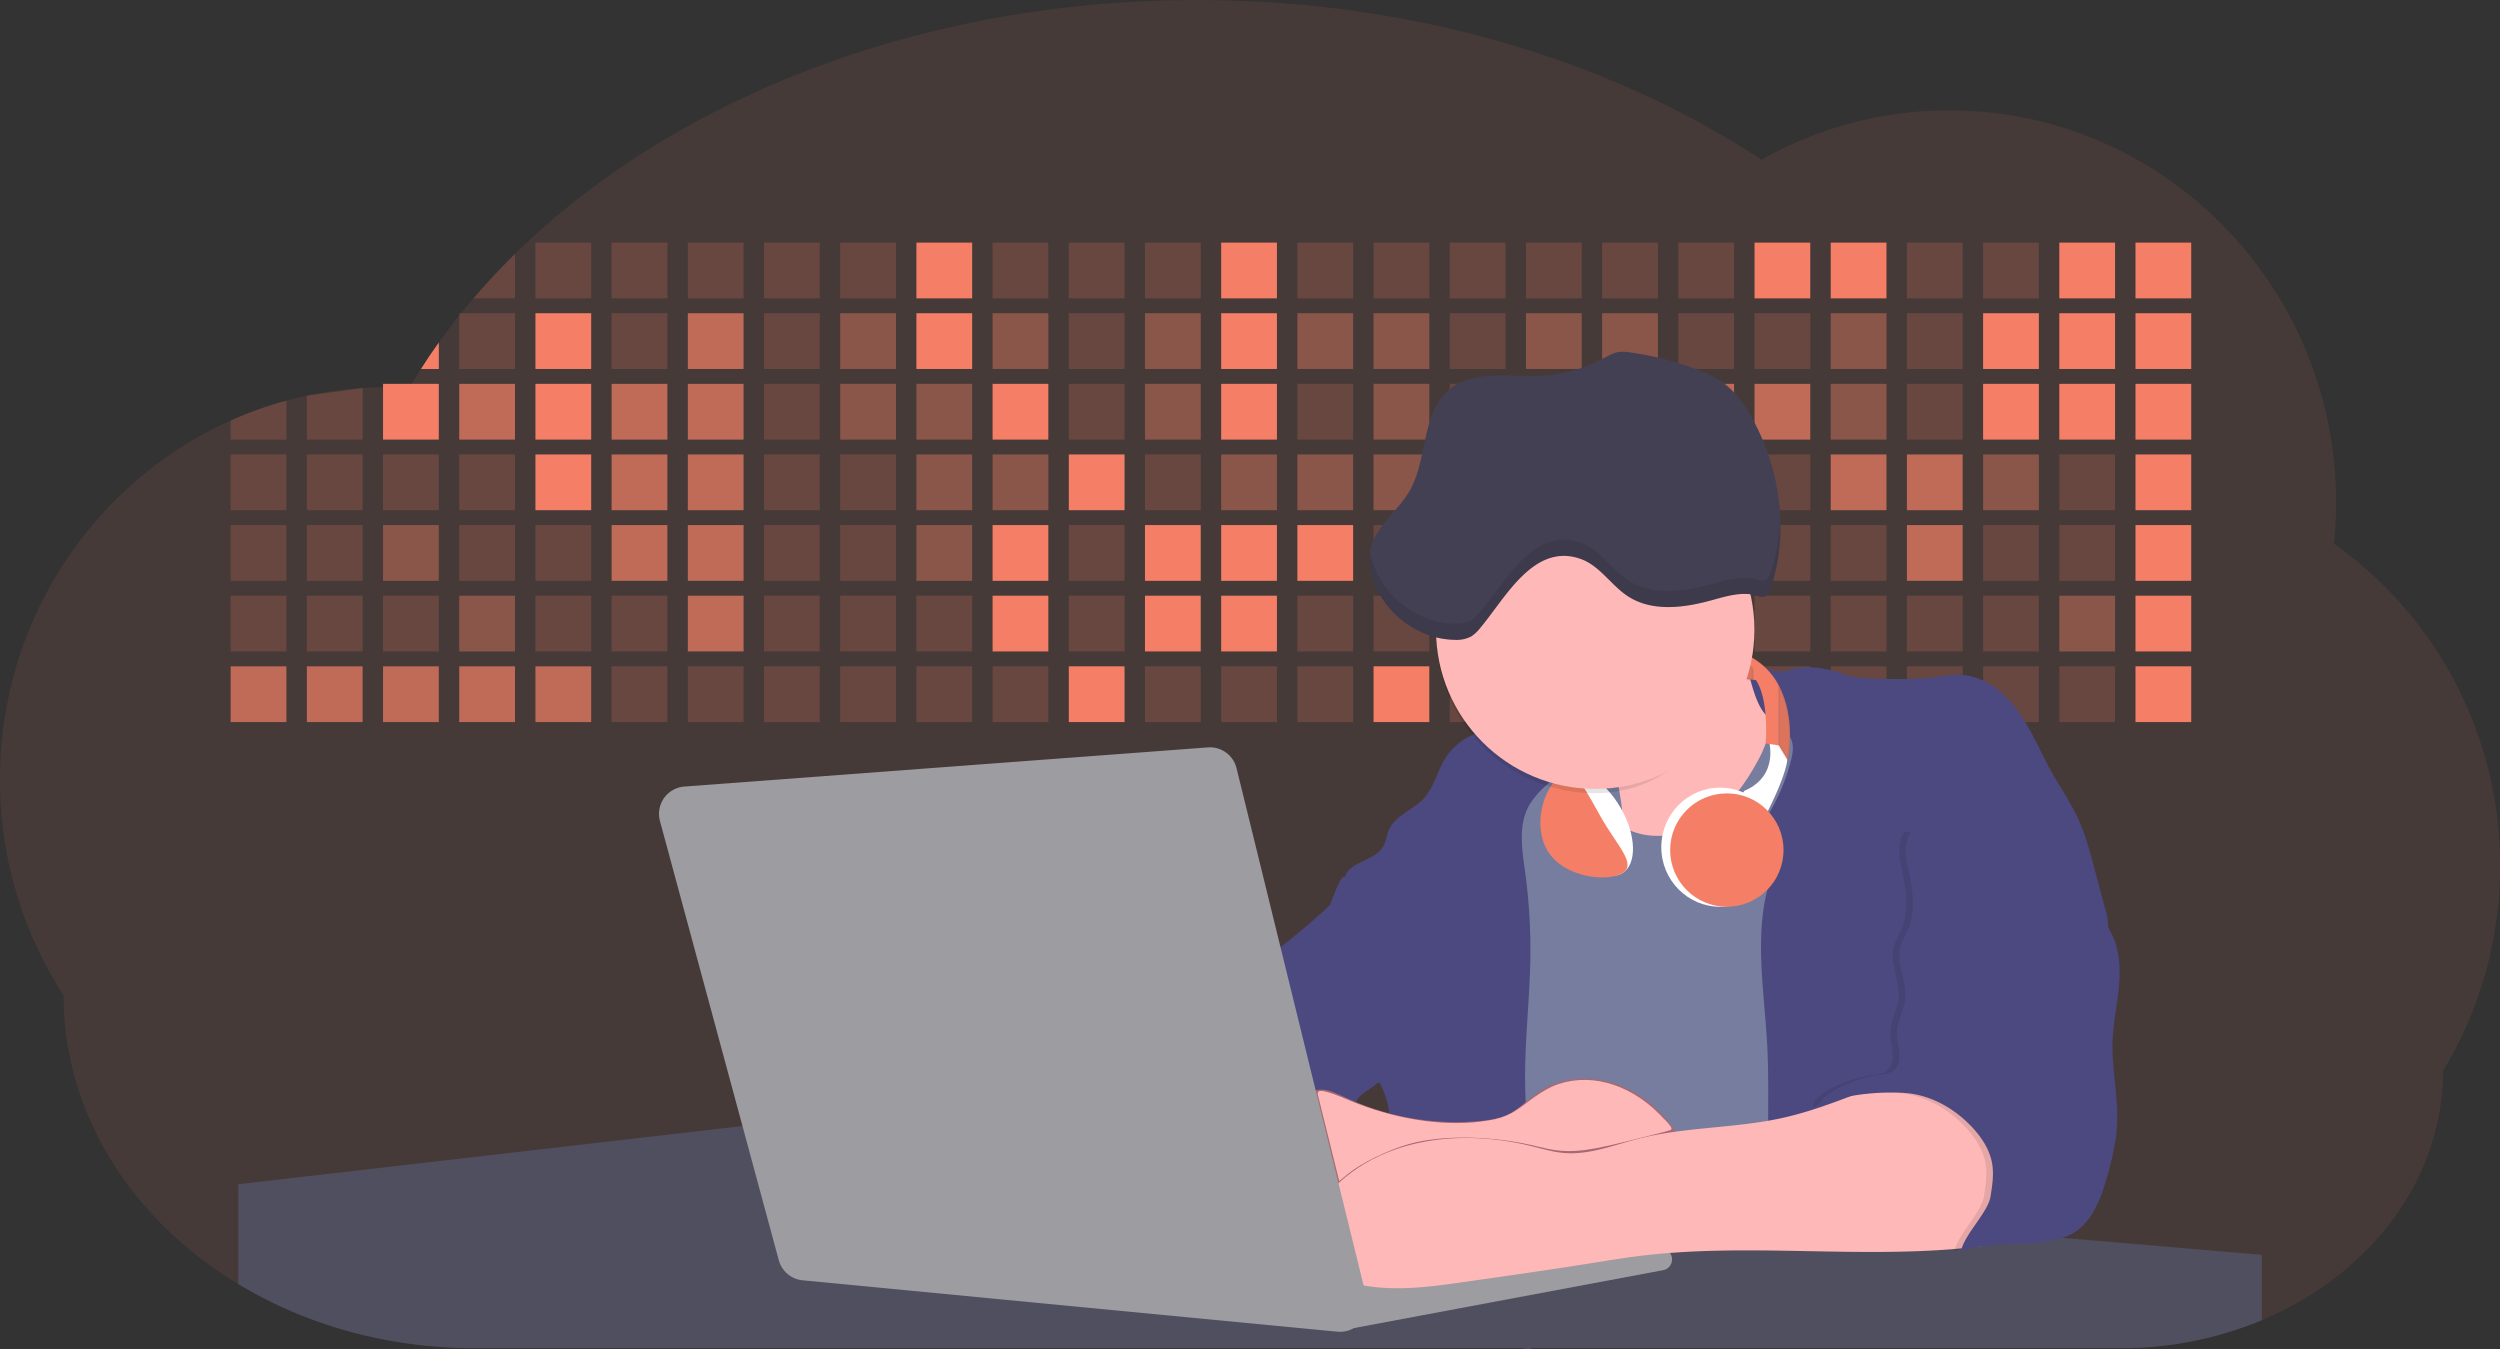 <?xml version="1.0" encoding="UTF-8" standalone="no"?>
<svg
   xmlns:dc="http://purl.org/dc/elements/1.1/"
   xmlns:cc="http://creativecommons.org/ns#"
   xmlns:rdf="http://www.w3.org/1999/02/22-rdf-syntax-ns#"
   xmlns:svg="http://www.w3.org/2000/svg"
   xmlns="http://www.w3.org/2000/svg"
   xmlns:sodipodi="http://sodipodi.sourceforge.net/DTD/sodipodi-0.dtd"
   xmlns:inkscape="http://www.inkscape.org/namespaces/inkscape"
   inkscape:version="1.0 (4035a4fb49, 2020-05-01)"
   sodipodi:docname="graphic-2.svg"
   version="1.1"
   viewBox="0 0 1144 617.32"
   height="617.32"
   width="1144"
   data-name="Layer 1"
   id="aa7bae02-e79e-4d6b-a496-aba15f39787c">
  <rect x="0" y="0" width="1144" height="617.32" fill="#333333" stroke="none"/>
  <defs
     id="defs848" />
  <sodipodi:namedview
     inkscape:current-layer="aa7bae02-e79e-4d6b-a496-aba15f39787c"
     inkscape:window-maximized="1"
     inkscape:window-y="-8"
     inkscape:window-x="-8"
     inkscape:cy="266.09256"
     inkscape:cx="381.47387"
     inkscape:zoom="0.93968531"
     showgrid="false"
     id="namedview846"
     inkscape:window-height="1017"
     inkscape:window-width="1920"
     inkscape:pageshadow="2"
     inkscape:pageopacity="0"
     guidetolerance="10"
     gridtolerance="10"
     objecttolerance="10"
     borderopacity="1"
     bordercolor="#666666"
     pagecolor="#ffffff" />
  <title
     id="title431">developer activity</title>
  <path
     id="path433"
     opacity="0.1"
     fill="#f47f66"
     transform="translate(-28 -141.34)"
     d="M1172,537.57a181.92,181.92,0,0,1-6.85,49.6,180.06,180.06,0,0,1-19.27,44.28c0,50.1-33.82,93.4-82.91,114a167.3,167.3,0,0,1-64.73,12.8H245.17c-40.25,0-77.55-10.86-108.14-29.36A185.76,185.76,0,0,1,112.2,711c-34-29.22-55.08-69.6-55.08-114.2A180.5,180.5,0,0,1,28,498.08c0-73.36,43.39-136.44,105.55-164.29a174.52,174.52,0,0,1,25.51-9.12q4.63-1.26,9.36-2.26a175.39,175.39,0,0,1,25.51-3.5q4.65-.29,9.35-.33H205c3.46,0,6.89.12,10.3.32l1.12-1.9q2.06-3.44,4.22-6.81,3.9-6.14,8.18-12.1,4.48-6.29,9.35-12.38l.83-1q2.76-3.44,5.64-6.8,9-10.49,19-20.35c72.11-70.68,185.08-116.18,312.08-116.18,98.82,0,189.15,27.55,258.34,73.07A174.18,174.18,0,0,1,920,191.86c97.74,0,177,80.37,177,179.51a184.9,184.9,0,0,1-1,18.78A180,180,0,0,1,1172,537.57Z" />
  <path
     id="path435"
     opacity="0.2"
     fill="#f47f66"
     transform="translate(-28 -141.34)"
     d="M263.66,257.52v20.35h-19Q253.59,267.39,263.66,257.52Z" />
  <rect
     id="rect437"
     opacity="0.2"
     fill="#f47f66"
     height="25.51"
     width="25.51"
     y="111.02"
     x="245.02" />
  <rect
     id="rect439"
     opacity="0.2"
     fill="#f47f66"
     height="25.51"
     width="25.51"
     y="111.02"
     x="279.88" />
  <rect
     id="rect441"
     opacity="0.2"
     fill="#f47f66"
     height="25.51"
     width="25.51"
     y="111.02"
     x="314.75" />
  <rect
     id="rect443"
     opacity="0.2"
     fill="#f47f66"
     height="25.51"
     width="25.51"
     y="111.02"
     x="349.61" />
  <rect
     id="rect445"
     opacity="0.2"
     fill="#f47f66"
     height="25.51"
     width="25.51"
     y="111.02"
     x="384.48" />
  <rect
     id="rect447"
     fill="#f47f66"
     height="25.51"
     width="25.51"
     y="111.02"
     x="419.35" />
  <rect
     id="rect449"
     opacity="0.2"
     fill="#f47f66"
     height="25.51"
     width="25.51"
     y="111.02"
     x="454.21" />
  <rect
     id="rect451"
     opacity="0.2"
     fill="#f47f66"
     height="25.51"
     width="25.51"
     y="111.02"
     x="489.08" />
  <rect
     id="rect453"
     opacity="0.2"
     fill="#f47f66"
     height="25.51"
     width="25.51"
     y="111.02"
     x="523.94" />
  <rect
     id="rect455"
     fill="#f47f66"
     height="25.51"
     width="25.51"
     y="111.02"
     x="558.81" />
  <rect
     id="rect457"
     opacity="0.2"
     fill="#f47f66"
     height="25.51"
     width="25.51"
     y="111.02"
     x="593.68" />
  <rect
     id="rect459"
     opacity="0.2"
     fill="#f47f66"
     height="25.51"
     width="25.51"
     y="111.02"
     x="628.54" />
  <rect
     id="rect461"
     opacity="0.2"
     fill="#f47f66"
     height="25.51"
     width="25.51"
     y="111.02"
     x="663.41" />
  <rect
     id="rect463"
     opacity="0.2"
     fill="#f47f66"
     height="25.51"
     width="25.51"
     y="111.02"
     x="698.28" />
  <rect
     id="rect465"
     opacity="0.2"
     fill="#f47f66"
     height="25.51"
     width="25.51"
     y="111.02"
     x="733.14" />
  <rect
     id="rect467"
     opacity="0.2"
     fill="#f47f66"
     height="25.51"
     width="25.51"
     y="111.02"
     x="768.01" />
  <rect
     id="rect469"
     fill="#f47f66"
     height="25.51"
     width="25.51"
     y="111.02"
     x="802.87" />
  <rect
     id="rect471"
     fill="#f47f66"
     height="25.51"
     width="25.51"
     y="111.02"
     x="837.74" />
  <rect
     id="rect473"
     opacity="0.2"
     fill="#f47f66"
     height="25.51"
     width="25.51"
     y="111.02"
     x="872.61" />
  <rect
     id="rect475"
     opacity="0.2"
     fill="#f47f66"
     height="25.51"
     width="25.51"
     y="111.02"
     x="907.47" />
  <rect
     id="rect477"
     fill="#f47f66"
     height="25.51"
     width="25.51"
     y="111.02"
     x="942.34" />
  <rect
     id="rect479"
     fill="#f47f66"
     height="25.51"
     width="25.51"
     y="111.02"
     x="977.2" />
  <path
     id="path481"
     fill="#f47f66"
     transform="translate(-28 -141.34)"
     d="M228.8,298.08v12.1h-8.18Q224.52,304,228.8,298.08Z" />
  <rect
     id="rect483"
     opacity="0.2"
     fill="#f47f66"
     height="25.51"
     width="25.51"
     y="143.33"
     x="210.15" />
  <rect
     id="rect485"
     fill="#f47f66"
     height="25.51"
     width="25.51"
     y="143.33"
     x="245.02" />
  <rect
     id="rect487"
     opacity="0.2"
     fill="#f47f66"
     height="25.51"
     width="25.51"
     y="143.33"
     x="279.88" />
  <rect
     id="rect489"
     opacity="0.7"
     fill="#f47f66"
     height="25.51"
     width="25.51"
     y="143.33"
     x="314.75" />
  <rect
     id="rect491"
     opacity="0.2"
     fill="#f47f66"
     height="25.51"
     width="25.51"
     y="143.33"
     x="349.61" />
  <rect
     id="rect493"
     opacity="0.4"
     fill="#f47f66"
     height="25.51"
     width="25.51"
     y="143.33"
     x="384.48" />
  <rect
     id="rect495"
     fill="#f47f66"
     height="25.51"
     width="25.51"
     y="143.33"
     x="419.35" />
  <rect
     id="rect497"
     opacity="0.4"
     fill="#f47f66"
     height="25.51"
     width="25.51"
     y="143.33"
     x="454.21" />
  <rect
     id="rect499"
     opacity="0.2"
     fill="#f47f66"
     height="25.51"
     width="25.51"
     y="143.33"
     x="489.08" />
  <rect
     id="rect501"
     opacity="0.4"
     fill="#f47f66"
     height="25.51"
     width="25.51"
     y="143.33"
     x="523.94" />
  <rect
     id="rect503"
     fill="#f47f66"
     height="25.51"
     width="25.51"
     y="143.33"
     x="558.81" />
  <rect
     id="rect505"
     opacity="0.4"
     fill="#f47f66"
     height="25.51"
     width="25.51"
     y="143.33"
     x="593.68" />
  <rect
     id="rect507"
     opacity="0.4"
     fill="#f47f66"
     height="25.51"
     width="25.51"
     y="143.33"
     x="628.54" />
  <rect
     id="rect509"
     opacity="0.2"
     fill="#f47f66"
     height="25.51"
     width="25.51"
     y="143.33"
     x="663.41" />
  <rect
     id="rect511"
     opacity="0.4"
     fill="#f47f66"
     height="25.51"
     width="25.51"
     y="143.33"
     x="698.28" />
  <rect
     id="rect513"
     opacity="0.4"
     fill="#f47f66"
     height="25.51"
     width="25.51"
     y="143.33"
     x="733.14" />
  <rect
     id="rect515"
     opacity="0.2"
     fill="#f47f66"
     height="25.51"
     width="25.51"
     y="143.33"
     x="768.01" />
  <rect
     id="rect517"
     opacity="0.2"
     fill="#f47f66"
     height="25.51"
     width="25.51"
     y="143.33"
     x="802.87" />
  <rect
     id="rect519"
     opacity="0.4"
     fill="#f47f66"
     height="25.51"
     width="25.51"
     y="143.33"
     x="837.74" />
  <rect
     id="rect521"
     opacity="0.2"
     fill="#f47f66"
     height="25.51"
     width="25.51"
     y="143.33"
     x="872.61" />
  <rect
     id="rect523"
     fill="#f47f66"
     height="25.51"
     width="25.51"
     y="143.33"
     x="907.47" />
  <rect
     id="rect525"
     fill="#f47f66"
     height="25.51"
     width="25.51"
     y="143.33"
     x="942.34" />
  <rect
     id="rect527"
     fill="#f47f66"
     height="25.51"
     width="25.51"
     y="143.33"
     x="977.2" />
  <path
     id="path529"
     opacity="0.2"
     fill="#f47f66"
     transform="translate(-28 -141.34)"
     d="M159.06,324.67V342.5H133.55v-8.71A174.52,174.52,0,0,1,159.06,324.67Z" />
  <polygon
     id="polygon531"
     opacity="0.2"
     fill="#f47f66"
     points="165.93 177.57 165.93 201.16 140.42 201.16 140.42 181.07 165.93 177.57" />
  <rect
     id="rect533"
     fill="#f47f66"
     height="25.51"
     width="25.51"
     y="175.65"
     x="175.28" />
  <rect
     id="rect535"
     opacity="0.7"
     fill="#f47f66"
     height="25.51"
     width="25.51"
     y="175.65"
     x="210.15" />
  <rect
     id="rect537"
     fill="#f47f66"
     height="25.51"
     width="25.51"
     y="175.65"
     x="245.02" />
  <rect
     id="rect539"
     opacity="0.7"
     fill="#f47f66"
     height="25.51"
     width="25.51"
     y="175.65"
     x="279.88" />
  <rect
     id="rect541"
     opacity="0.7"
     fill="#f47f66"
     height="25.51"
     width="25.51"
     y="175.65"
     x="314.75" />
  <rect
     id="rect543"
     opacity="0.2"
     fill="#f47f66"
     height="25.51"
     width="25.51"
     y="175.65"
     x="349.61" />
  <rect
     id="rect545"
     opacity="0.4"
     fill="#f47f66"
     height="25.51"
     width="25.51"
     y="175.65"
     x="384.48" />
  <rect
     id="rect547"
     opacity="0.4"
     fill="#f47f66"
     height="25.51"
     width="25.51"
     y="175.65"
     x="419.35" />
  <rect
     id="rect549"
     fill="#f47f66"
     height="25.51"
     width="25.51"
     y="175.65"
     x="454.21" />
  <rect
     id="rect551"
     opacity="0.2"
     fill="#f47f66"
     height="25.51"
     width="25.51"
     y="175.65"
     x="489.08" />
  <rect
     id="rect553"
     opacity="0.4"
     fill="#f47f66"
     height="25.51"
     width="25.51"
     y="175.65"
     x="523.94" />
  <rect
     id="rect555"
     fill="#f47f66"
     height="25.51"
     width="25.51"
     y="175.65"
     x="558.81" />
  <rect
     id="rect557"
     opacity="0.2"
     fill="#f47f66"
     height="25.51"
     width="25.51"
     y="175.65"
     x="593.68" />
  <rect
     id="rect559"
     opacity="0.4"
     fill="#f47f66"
     height="25.51"
     width="25.51"
     y="175.65"
     x="628.54" />
  <rect
     id="rect561"
     opacity="0.2"
     fill="#f47f66"
     height="25.51"
     width="25.51"
     y="175.65"
     x="663.41" />
  <rect
     id="rect563"
     fill="#f47f66"
     height="25.51"
     width="25.51"
     y="175.65"
     x="698.28" />
  <rect
     id="rect565"
     opacity="0.2"
     fill="#f47f66"
     height="25.51"
     width="25.51"
     y="175.65"
     x="733.14" />
  <rect
     id="rect567"
     opacity="0.7"
     fill="#f47f66"
     height="25.51"
     width="25.51"
     y="175.65"
     x="768.01" />
  <rect
     id="rect569"
     opacity="0.7"
     fill="#f47f66"
     height="25.51"
     width="25.51"
     y="175.65"
     x="802.87" />
  <rect
     id="rect571"
     opacity="0.4"
     fill="#f47f66"
     height="25.51"
     width="25.51"
     y="175.65"
     x="837.74" />
  <rect
     id="rect573"
     opacity="0.2"
     fill="#f47f66"
     height="25.51"
     width="25.51"
     y="175.65"
     x="872.61" />
  <rect
     id="rect575"
     fill="#f47f66"
     height="25.51"
     width="25.51"
     y="175.65"
     x="907.47" />
  <rect
     id="rect577"
     fill="#f47f66"
     height="25.51"
     width="25.51"
     y="175.65"
     x="942.34" />
  <rect
     id="rect579"
     fill="#f47f66"
     height="25.51"
     width="25.51"
     y="175.65"
     x="977.2" />
  <rect
     id="rect581"
     opacity="0.2"
     fill="#f47f66"
     height="25.51"
     width="25.51"
     y="207.96"
     x="105.55" />
  <rect
     id="rect583"
     opacity="0.2"
     fill="#f47f66"
     height="25.51"
     width="25.51"
     y="207.96"
     x="140.42" />
  <rect
     id="rect585"
     opacity="0.2"
     fill="#f47f66"
     height="25.51"
     width="25.51"
     y="207.96"
     x="175.28" />
  <rect
     id="rect587"
     opacity="0.2"
     fill="#f47f66"
     height="25.51"
     width="25.51"
     y="207.96"
     x="210.15" />
  <rect
     id="rect589"
     fill="#f47f66"
     height="25.51"
     width="25.51"
     y="207.96"
     x="245.02" />
  <rect
     id="rect591"
     opacity="0.7"
     fill="#f47f66"
     height="25.51"
     width="25.51"
     y="207.96"
     x="279.88" />
  <rect
     id="rect593"
     opacity="0.7"
     fill="#f47f66"
     height="25.51"
     width="25.51"
     y="207.96"
     x="314.75" />
  <rect
     id="rect595"
     opacity="0.2"
     fill="#f47f66"
     height="25.51"
     width="25.51"
     y="207.96"
     x="349.61" />
  <rect
     id="rect597"
     opacity="0.2"
     fill="#f47f66"
     height="25.51"
     width="25.51"
     y="207.96"
     x="384.48" />
  <rect
     id="rect599"
     opacity="0.4"
     fill="#f47f66"
     height="25.51"
     width="25.51"
     y="207.96"
     x="419.35" />
  <rect
     id="rect601"
     opacity="0.4"
     fill="#f47f66"
     height="25.51"
     width="25.51"
     y="207.96"
     x="454.21" />
  <rect
     id="rect603"
     fill="#f47f66"
     height="25.51"
     width="25.51"
     y="207.96"
     x="489.08" />
  <rect
     id="rect605"
     opacity="0.2"
     fill="#f47f66"
     height="25.51"
     width="25.51"
     y="207.96"
     x="523.94" />
  <rect
     id="rect607"
     opacity="0.4"
     fill="#f47f66"
     height="25.51"
     width="25.51"
     y="207.96"
     x="558.81" />
  <rect
     id="rect609"
     opacity="0.4"
     fill="#f47f66"
     height="25.51"
     width="25.51"
     y="207.96"
     x="593.68" />
  <rect
     id="rect611"
     opacity="0.4"
     fill="#f47f66"
     height="25.51"
     width="25.51"
     y="207.96"
     x="628.54" />
  <rect
     id="rect613"
     opacity="0.4"
     fill="#f47f66"
     height="25.51"
     width="25.51"
     y="207.96"
     x="663.41" />
  <rect
     id="rect615"
     opacity="0.2"
     fill="#f47f66"
     height="25.51"
     width="25.51"
     y="207.96"
     x="698.28" />
  <rect
     id="rect617"
     opacity="0.2"
     fill="#f47f66"
     height="25.51"
     width="25.51"
     y="207.96"
     x="733.14" />
  <rect
     id="rect619"
     opacity="0.2"
     fill="#f47f66"
     height="25.51"
     width="25.51"
     y="207.96"
     x="768.01" />
  <rect
     id="rect621"
     opacity="0.2"
     fill="#f47f66"
     height="25.51"
     width="25.51"
     y="207.96"
     x="802.87" />
  <rect
     id="rect623"
     opacity="0.7"
     fill="#f47f66"
     height="25.51"
     width="25.51"
     y="207.96"
     x="837.74" />
  <rect
     id="rect625"
     opacity="0.7"
     fill="#f47f66"
     height="25.51"
     width="25.51"
     y="207.96"
     x="872.61" />
  <rect
     id="rect627"
     opacity="0.4"
     fill="#f47f66"
     height="25.51"
     width="25.51"
     y="207.96"
     x="907.47" />
  <rect
     id="rect629"
     opacity="0.2"
     fill="#f47f66"
     height="25.51"
     width="25.51"
     y="207.96"
     x="942.34" />
  <rect
     id="rect631"
     fill="#f47f66"
     height="25.51"
     width="25.51"
     y="207.96"
     x="977.2" />
  <rect
     id="rect633"
     opacity="0.2"
     fill="#f47f66"
     height="25.51"
     width="25.51"
     y="240.28"
     x="105.55" />
  <rect
     id="rect635"
     opacity="0.2"
     fill="#f47f66"
     height="25.51"
     width="25.51"
     y="240.28"
     x="140.42" />
  <rect
     id="rect637"
     opacity="0.4"
     fill="#f47f66"
     height="25.51"
     width="25.51"
     y="240.28"
     x="175.28" />
  <rect
     id="rect639"
     opacity="0.2"
     fill="#f47f66"
     height="25.51"
     width="25.51"
     y="240.28"
     x="210.15" />
  <rect
     id="rect641"
     opacity="0.2"
     fill="#f47f66"
     height="25.51"
     width="25.51"
     y="240.28"
     x="245.02" />
  <rect
     id="rect643"
     opacity="0.7"
     fill="#f47f66"
     height="25.51"
     width="25.51"
     y="240.28"
     x="279.88" />
  <rect
     id="rect645"
     opacity="0.7"
     fill="#f47f66"
     height="25.51"
     width="25.51"
     y="240.28"
     x="314.75" />
  <rect
     id="rect647"
     opacity="0.2"
     fill="#f47f66"
     height="25.51"
     width="25.51"
     y="240.28"
     x="349.61" />
  <rect
     id="rect649"
     opacity="0.2"
     fill="#f47f66"
     height="25.51"
     width="25.51"
     y="240.28"
     x="384.48" />
  <rect
     id="rect651"
     opacity="0.4"
     fill="#f47f66"
     height="25.51"
     width="25.51"
     y="240.28"
     x="419.35" />
  <rect
     id="rect653"
     fill="#f47f66"
     height="25.51"
     width="25.51"
     y="240.28"
     x="454.21" />
  <rect
     id="rect655"
     opacity="0.2"
     fill="#f47f66"
     height="25.51"
     width="25.51"
     y="240.28"
     x="489.08" />
  <rect
     id="rect657"
     fill="#f47f66"
     height="25.51"
     width="25.51"
     y="240.28"
     x="523.94" />
  <rect
     id="rect659"
     fill="#f47f66"
     height="25.51"
     width="25.51"
     y="240.28"
     x="558.81" />
  <rect
     id="rect661"
     fill="#f47f66"
     height="25.51"
     width="25.51"
     y="240.28"
     x="593.68" />
  <rect
     id="rect663"
     opacity="0.2"
     fill="#f47f66"
     height="25.51"
     width="25.51"
     y="240.28"
     x="628.54" />
  <rect
     id="rect665"
     fill="#f47f66"
     height="25.51"
     width="25.51"
     y="240.28"
     x="663.41" />
  <rect
     id="rect667"
     opacity="0.2"
     fill="#f47f66"
     height="25.51"
     width="25.51"
     y="240.28"
     x="698.28" />
  <rect
     id="rect669"
     opacity="0.2"
     fill="#f47f66"
     height="25.51"
     width="25.51"
     y="240.28"
     x="733.14" />
  <rect
     id="rect671"
     opacity="0.2"
     fill="#f47f66"
     height="25.51"
     width="25.51"
     y="240.28"
     x="768.01" />
  <rect
     id="rect673"
     opacity="0.2"
     fill="#f47f66"
     height="25.51"
     width="25.51"
     y="240.28"
     x="802.87" />
  <rect
     id="rect675"
     opacity="0.2"
     fill="#f47f66"
     height="25.51"
     width="25.51"
     y="240.28"
     x="837.74" />
  <rect
     id="rect677"
     opacity="0.7"
     fill="#f47f66"
     height="25.51"
     width="25.51"
     y="240.28"
     x="872.61" />
  <rect
     id="rect679"
     opacity="0.2"
     fill="#f47f66"
     height="25.51"
     width="25.51"
     y="240.28"
     x="907.47" />
  <rect
     id="rect681"
     opacity="0.2"
     fill="#f47f66"
     height="25.51"
     width="25.51"
     y="240.28"
     x="942.34" />
  <rect
     id="rect683"
     fill="#f47f66"
     height="25.51"
     width="25.51"
     y="240.28"
     x="977.2" />
  <rect
     id="rect685"
     opacity="0.2"
     fill="#f47f66"
     height="25.51"
     width="25.51"
     y="272.59"
     x="105.55" />
  <rect
     id="rect687"
     opacity="0.2"
     fill="#f47f66"
     height="25.51"
     width="25.51"
     y="272.59"
     x="140.42" />
  <rect
     id="rect689"
     opacity="0.2"
     fill="#f47f66"
     height="25.51"
     width="25.51"
     y="272.59"
     x="175.28" />
  <rect
     id="rect691"
     opacity="0.4"
     fill="#f47f66"
     height="25.51"
     width="25.51"
     y="272.59"
     x="210.15" />
  <rect
     id="rect693"
     opacity="0.2"
     fill="#f47f66"
     height="25.51"
     width="25.51"
     y="272.59"
     x="245.02" />
  <rect
     id="rect695"
     opacity="0.2"
     fill="#f47f66"
     height="25.51"
     width="25.51"
     y="272.59"
     x="279.88" />
  <rect
     id="rect697"
     opacity="0.7"
     fill="#f47f66"
     height="25.51"
     width="25.51"
     y="272.59"
     x="314.75" />
  <rect
     id="rect699"
     opacity="0.2"
     fill="#f47f66"
     height="25.51"
     width="25.51"
     y="272.59"
     x="349.61" />
  <rect
     id="rect701"
     opacity="0.2"
     fill="#f47f66"
     height="25.51"
     width="25.51"
     y="272.59"
     x="384.48" />
  <rect
     id="rect703"
     opacity="0.2"
     fill="#f47f66"
     height="25.51"
     width="25.51"
     y="272.59"
     x="419.35" />
  <rect
     id="rect705"
     fill="#f47f66"
     height="25.51"
     width="25.51"
     y="272.59"
     x="454.21" />
  <rect
     id="rect707"
     opacity="0.2"
     fill="#f47f66"
     height="25.51"
     width="25.51"
     y="272.59"
     x="489.08" />
  <rect
     id="rect709"
     fill="#f47f66"
     height="25.51"
     width="25.51"
     y="272.59"
     x="523.94" />
  <rect
     id="rect711"
     fill="#f47f66"
     height="25.51"
     width="25.51"
     y="272.59"
     x="558.81" />
  <rect
     id="rect713"
     opacity="0.2"
     fill="#f47f66"
     height="25.51"
     width="25.51"
     y="272.59"
     x="593.68" />
  <rect
     id="rect715"
     opacity="0.2"
     fill="#f47f66"
     height="25.51"
     width="25.51"
     y="272.59"
     x="628.54" />
  <rect
     id="rect717"
     opacity="0.2"
     fill="#f47f66"
     height="25.51"
     width="25.51"
     y="272.59"
     x="663.41" />
  <rect
     id="rect719"
     opacity="0.2"
     fill="#f47f66"
     height="25.51"
     width="25.51"
     y="272.59"
     x="698.28" />
  <rect
     id="rect721"
     opacity="0.2"
     fill="#f47f66"
     height="25.51"
     width="25.51"
     y="272.59"
     x="733.14" />
  <rect
     id="rect723"
     opacity="0.2"
     fill="#f47f66"
     height="25.51"
     width="25.51"
     y="272.59"
     x="768.01" />
  <rect
     id="rect725"
     opacity="0.2"
     fill="#f47f66"
     height="25.51"
     width="25.51"
     y="272.59"
     x="802.87" />
  <rect
     id="rect727"
     opacity="0.2"
     fill="#f47f66"
     height="25.51"
     width="25.51"
     y="272.59"
     x="837.74" />
  <rect
     id="rect729"
     opacity="0.2"
     fill="#f47f66"
     height="25.51"
     width="25.51"
     y="272.59"
     x="872.61" />
  <rect
     id="rect731"
     opacity="0.2"
     fill="#f47f66"
     height="25.51"
     width="25.51"
     y="272.59"
     x="907.47" />
  <rect
     id="rect733"
     opacity="0.4"
     fill="#f47f66"
     height="25.51"
     width="25.51"
     y="272.59"
     x="942.34" />
  <rect
     id="rect735"
     fill="#f47f66"
     height="25.51"
     width="25.51"
     y="272.59"
     x="977.2" />
  <rect
     id="rect737"
     opacity="0.7"
     fill="#f47f66"
     height="25.51"
     width="25.51"
     y="304.91"
     x="105.55" />
  <rect
     id="rect739"
     opacity="0.7"
     fill="#f47f66"
     height="25.51"
     width="25.51"
     y="304.91"
     x="140.42" />
  <rect
     id="rect741"
     opacity="0.7"
     fill="#f47f66"
     height="25.51"
     width="25.51"
     y="304.91"
     x="175.28" />
  <rect
     id="rect743"
     opacity="0.7"
     fill="#f47f66"
     height="25.51"
     width="25.51"
     y="304.91"
     x="210.15" />
  <rect
     id="rect745"
     opacity="0.7"
     fill="#f47f66"
     height="25.51"
     width="25.51"
     y="304.91"
     x="245.02" />
  <rect
     id="rect747"
     opacity="0.2"
     fill="#f47f66"
     height="25.51"
     width="25.51"
     y="304.91"
     x="279.88" />
  <rect
     id="rect749"
     opacity="0.2"
     fill="#f47f66"
     height="25.51"
     width="25.51"
     y="304.91"
     x="314.75" />
  <rect
     id="rect751"
     opacity="0.2"
     fill="#f47f66"
     height="25.51"
     width="25.51"
     y="304.91"
     x="349.61" />
  <rect
     id="rect753"
     opacity="0.2"
     fill="#f47f66"
     height="25.51"
     width="25.51"
     y="304.91"
     x="384.48" />
  <rect
     id="rect755"
     opacity="0.2"
     fill="#f47f66"
     height="25.51"
     width="25.51"
     y="304.91"
     x="419.35" />
  <rect
     id="rect757"
     opacity="0.2"
     fill="#f47f66"
     height="25.51"
     width="25.51"
     y="304.91"
     x="454.21" />
  <rect
     id="rect759"
     fill="#f47f66"
     height="25.51"
     width="25.51"
     y="304.91"
     x="489.08" />
  <rect
     id="rect761"
     opacity="0.2"
     fill="#f47f66"
     height="25.51"
     width="25.51"
     y="304.91"
     x="523.94" />
  <rect
     id="rect763"
     opacity="0.2"
     fill="#f47f66"
     height="25.51"
     width="25.51"
     y="304.91"
     x="558.81" />
  <rect
     id="rect765"
     opacity="0.2"
     fill="#f47f66"
     height="25.51"
     width="25.51"
     y="304.91"
     x="593.68" />
  <rect
     id="rect767"
     fill="#f47f66"
     height="25.51"
     width="25.51"
     y="304.91"
     x="628.54" />
  <rect
     id="rect769"
     opacity="0.2"
     fill="#f47f66"
     height="25.51"
     width="25.51"
     y="304.91"
     x="663.41" />
  <rect
     id="rect771"
     opacity="0.2"
     fill="#f47f66"
     height="25.51"
     width="25.51"
     y="304.91"
     x="698.28" />
  <rect
     id="rect773"
     opacity="0.2"
     fill="#f47f66"
     height="25.51"
     width="25.51"
     y="304.91"
     x="733.14" />
  <rect
     id="rect775"
     opacity="0.2"
     fill="#f47f66"
     height="25.51"
     width="25.51"
     y="304.91"
     x="768.01" />
  <rect
     id="rect777"
     opacity="0.2"
     fill="#f47f66"
     height="25.51"
     width="25.51"
     y="304.91"
     x="802.87" />
  <rect
     id="rect779"
     opacity="0.2"
     fill="#f47f66"
     height="25.51"
     width="25.51"
     y="304.91"
     x="837.74" />
  <rect
     id="rect781"
     opacity="0.2"
     fill="#f47f66"
     height="25.51"
     width="25.51"
     y="304.91"
     x="872.61" />
  <rect
     id="rect783"
     opacity="0.2"
     fill="#f47f66"
     height="25.51"
     width="25.51"
     y="304.91"
     x="907.47" />
  <rect
     id="rect785"
     opacity="0.2"
     fill="#f47f66"
     height="25.51"
     width="25.51"
     y="304.91"
     x="942.34" />
  <rect
     id="rect787"
     fill="#f47f66"
     height="25.51"
     width="25.51"
     y="304.91"
     x="977.2" />
  <circle
     id="circle789"
     fill="#767d9f"
     r="34.87"
     cy="363.89"
     cx="734.52" />
  <path
     style="fill:#ffb8b8;fill-opacity:1"
     id="path791"
     fill="#ae6e79"
     transform="translate(-28 -141.34)"
     d="M760.71,460.87q5.22,22.78,8.86,45.9c.73,4.58,1.38,9.41-.28,13.74-1.39,3.61-4.22,6.43-6.44,9.59s-3.9,7.21-2.55,10.83,5.29,5.6,9.05,6.62c10.76,2.9,22.23.79,32.94-2.35a53.29,53.29,0,0,0,13.81-5.72c4.54-2.88,8.26-6.88,11.68-11,15.61-18.93,25.83-41.65,35.45-64.23a39.12,39.12,0,0,1-33.11-13.34c-3.94-4.63-6.83-11.08-4.61-16.74-6.51,3.57-14.24,3.81-21.25,6.25a75.49,75.49,0,0,0-12.5,6.15q-7.18,4.15-14.28,8.46C772.07,458.29,767,461.19,760.71,460.87Z" />
  <path
     id="path793"
     fill="#767d9f"
     transform="translate(-28 -141.34)"
     d="M833.64,487.05c-6.11,11.89-14.06,23.32-25.41,30.4s-26.63,9-38,2c-5.6-3.42-9.84-8.62-14.73-13s-11-8.13-17.57-7.56c-7.24.63-12.91,6.28-17.76,11.69-7.36,8.22-14.47,16.79-19.68,26.52-10,18.7-12.37,40.56-11.93,61.76s3.51,42.29,3.58,63.49c.1,26.08-4.32,51.95-8.79,77.64,41.1-5.06,82.25,6,123.44,10.19,26.36,2.71,52.92,2.65,79.42,2.58,4.66,0,9.62-.12,13.5-2.7a18.2,18.2,0,0,0,5.59-6.64c3.66-6.75,5.13-14.45,6.15-22.06,2.59-19.22,2.67-38.68,2.74-58.08.18-47,.35-94.17-5.62-140.8-1.47-11.47-3.35-23-7.75-33.73s-11.58-20.6-21.62-26.35c-6.45-3.7-21.4-10.14-29-6.41C841.67,460.15,837.73,479.09,833.64,487.05Z" />
  <path
     id="path795"
     fill="#4c4981"
     transform="translate(-28 -141.34)"
     d="M836.68,619.77c-1.55-29-7.86-59.95,5.57-85.69,3.3-6.32-8.54-14.21-4.88-20.33a92.08,92.08,0,0,0,10.06-23.93c.76-2.89,1.37-5.95.65-8.85-1.33-5.29-6.56-8.44-11-11.66-4.9-3.56-7.42-14.41-9-20.28s12.57,1.2,18.26-.89c7.9-2.89,17.94-1.07,25.82,1.86,4.4,1.62,9.18,1.76,13.87,1.88,9.11.24,18.25.47,27.29-.65,4.06-.51,8.13-1.28,12.21-1.05,10.41.59,19.46,7.71,25.62,16.13s10.08,18.23,15.13,27.35c4.21,7.6,9.23,14.78,12.82,22.69,3.18,7,5.19,14.52,7.18,22l5.13,19.19a25.58,25.58,0,0,1,1.26,8.51c-.26,3.07-1.62,5.93-3,8.66A164.12,164.12,0,0,1,971,603.2c-10.79,13.23-23.89,25.16-30.3,41-2.5,6.17-3.89,12.73-5.16,19.27a707.94,707.94,0,0,0-10.9,79.15,174.2,174.2,0,0,0-36.52-12.21,177.61,177.61,0,0,0-19-3c-5.59-.58-12.8.52-18.12-1-8.9-2.53-9.88-17.58-11.23-25.46-2.16-12.55-2.59-25.32-2.67-38C837,648.53,837.45,634.14,836.68,619.77Z" />
  <path
     id="path797"
     fill="#4c4981"
     transform="translate(-28 -141.34)"
     d="M641.23,565.54c4.21,24,8.85,48.07,18,70.62-.23.22-.46.42-.69.62-.81.69-1.65,1.34-2.53,2-2.05,1.44-4.3,2.66-6,4.54a8,8,0,0,0-1.5,2.45,5.48,5.48,0,0,0,0,4.47c-4.77,2.11-10.31,1.46-15.66,1.26-4.61-.17-9.08,0-12.78,2.53-5.14,3.54-6.69,10.34-7.52,16.52q-.46,3.38-.79,6.77-.32,3.15-.52,6.32a188.61,188.61,0,0,0-.19,21q.08,1.92.21,3.84c-16.34-.39-31.23-8.91-45.32-17.19-3.22-1.89-6.54-3.88-8.63-7A15.8,15.8,0,0,1,555,674c0-.51.09-1,.16-1.52a41.58,41.58,0,0,1,2.29-8.68,107.2,107.2,0,0,1,19.19-32.65c3.58-4.18,7.61-8.27,9.28-13.52.73-2.29,1-4.72,1.74-7,3.32-9.88,15.3-14.55,19.4-24.14,1-2.29,1.46-4.8,2.7-7a17.63,17.63,0,0,1,4.25-4.75c.73-.61,1.49-1.2,2.24-1.79q10.54-8.26,20.31-17.45,1.82-1.71,3.6-3.46A59.48,59.48,0,0,0,641.23,565.54Z" />
  <path
     id="path799"
     fill="#4c4981"
     transform="translate(-28 -141.34)"
     d="M742,494.56c-1.44,1.52-3,2.95-4.53,4.37l-.41.37-1.62,1.5a39,39,0,0,0-7.55,8.79l-.17.28c-5.1,9.13-3.21,20.37-1.79,30.74a261.55,261.55,0,0,1,2.37,39c-.26,18-2.38,35.88-2.42,53.86,0,4.08.09,8.15.27,12.23.29,6.63.79,13.25,1.39,19.87.65,7.26,1.43,14.51,2.16,21.76.58,5.61,1.13,11.21,1.59,16.81.23,2.9.45,5.79.63,8.69.21,3.4.38,6.81.48,10.21h0c.07,2.16.11,4.31.11,6.47,0,1.23,0,2.45,0,3.67q0,3.51-.19,7-.2,4.49-.61,9c-.31,3.27-.86,6.84-3.16,9.14-.14.14-.29.27-.44.4l-3.24-.4a332.72,332.72,0,0,0-67.3-1.2c.49-3.38.94-6.75,1.38-10.14.2-1.6.4-3.21.59-4.82q.33-2.76.63-5.52c.23-2,.44-4,.64-6q.78-7.73,1.37-15.47.87-11.29,1.32-22.62.22-5.41.34-10.83.17-6.72.16-13.45,0-6.54-.11-13.1c0-1.44-.06-2.88-.18-4.31a27.35,27.35,0,0,0-.53-3.83,49.87,49.87,0,0,0-3-8.48c-.22-.52-.43-1-.64-1.55-.12-.27-.23-.55-.34-.82,5.76-5.13,9.86-12,13.8-18.76,6.39-10.89,12.93-22.26,14-34.84s-5.18-26.71-17.2-30.55c-3.27-1-6.73-1.28-10.1-1.87-3.18-.56-9.81-1.83-13.49-4.11q-3,3.08-6,6.05a22.15,22.15,0,0,1,2.17-8.71l1.42.07a2.71,2.71,0,0,1-.16-1c0-1.07.74-2.28,2.32-3.62,4.71-4,12.12-4.89,15.09-10.3,1.24-2.25,1.45-4.93,2.45-7.29,2.87-6.73,11.11-9.21,16.07-14.59s6.2-13,10.21-19a28.62,28.62,0,0,1,12-10c.4-.19.81-.38,1.22-.55,8.3-3.55,18.16-4.36,26.76-4.34,3.34,0,12,.1,16.24,1.79a5.32,5.32,0,0,1,1.85,1.13C752.37,480.61,745.34,491,742,494.56Z" />
  <path
     id="path801"
     fill="#4c4981"
     transform="translate(-28 -141.34)"
     d="M642.72,542.69a60.88,60.88,0,0,1,46.74,4.87c7.2,4,13.66,9.58,17.62,16.78,5.95,10.8,5.69,23.82,5.27,36.15-.21,6.17-.48,12.56-3.2,18.1C706,625,700.06,629.4,694,633a42.24,42.24,0,0,1-12.32,5.33c-6.72,1.46-13.7.22-20.47-1-7.36-1.36-15.26-3-20.37-8.48-3-3.18-4.64-7.31-6.26-11.35q-3.49-8.75-7-17.48c-4.05-10.11-5.42-18.52-.07-28.37,2.43-4.49,5.4-8.69,7.8-13.21C636.51,556.14,640.81,543.28,642.72,542.69Z" />
  <path
     id="path803"
     fill="#504f60"
     transform="translate(-28 -141.34)"
     d="M1063,715.56v29.9a167.3,167.3,0,0,1-64.73,12.8H728.58c-.14.14-.29.27-.44.4l-3.24-.4H245.17c-40.25,0-77.55-10.86-108.14-29.36V683.25l230.72-26.63.18,0L502.29,668l34.77,3,18.06,1.53,37.38,3.17,19.23,1.63,28,2.38,3.94.33,20.18,1.71L691.23,684l38.5,3.26,64.18,5.45,45.15,3.83,74.14,6.29,14.1,1.19,1.52.13,1.32.11,18.62,1.58,20.44,1.74,2.37.2Z" />
  <polygon
     id="polygon805"
     fill="#9c9ca1"
     points="764 573.12 474.86 523.77 463.65 580.46 596.19 596.33 637 601.44 749.26 579.33 764 573.12" />
  <path
     id="path807"
     fill="#9c9ca1"
     transform="translate(-28 -141.34)"
     d="M642.33,739.94l144.86-27.23a5,5,0,0,1,5.94,4.93h0a5,5,0,0,1-4.09,4.93L647.57,749.06Z" />
  <path
     id="path809"
     fill="#ae6e79"
     transform="translate(-28 -141.34)"
     d="M705.17,654.31c4.51-.42,9.08-1.13,13.14-3.13,5-2.49,8.89-6.78,13.52-9.94,10.18-7,23.8-7.94,35.47-3.92s21.41,12.63,28.23,22.91c4.53,6.85,7.93,15.59,4.73,23.15a30.51,30.51,0,0,1-4.12,6.44l-8.34,10.9a29,29,0,0,1-5.66,6.09c-3.12,2.27-7,3.2-10.82,3.76-10.15,1.48-20.48.64-30.71,1.32-17.57,1.17-34.73,6.83-52.34,6.64-10.12-.11-20.11-2.15-30-4.19l-43.77-9c-7.62-1.56-16.23-3.84-19.82-10.75-1.61-3.11-1.91-6.71-2.1-10.21-.52-9.64,0-20.36,6.68-27.31,6.28-6.52,16.21-8.58,23.71-13.4,9.18-5.91,12.21-4,21.89.44A120,120,0,0,0,705.17,654.31Z" />
  <path
     id="path811"
     opacity="0.05"
     transform="translate(-28 -141.34)"
     d="M705.17,654.31c4.51-.42,9.08-1.13,13.14-3.13,5-2.49,8.89-6.78,13.52-9.94,10.18-7,23.8-7.94,35.47-3.92s21.41,12.63,28.23,22.91c4.53,6.85,7.93,15.59,4.73,23.15a30.51,30.51,0,0,1-4.12,6.44l-8.34,10.9a29,29,0,0,1-5.66,6.09c-3.12,2.27-7,3.2-10.82,3.76-10.15,1.48-20.48.64-30.71,1.32-17.57,1.17-34.73,6.83-52.34,6.64-10.12-.11-20.11-2.15-30-4.19l-43.77-9c-7.62-1.56-16.23-3.84-19.82-10.75-1.61-3.11-1.91-6.71-2.1-10.21-.52-9.64,0-20.36,6.68-27.31,6.28-6.52,16.21-8.58,23.71-13.4,9.18-5.91,12.21-4,21.89.44A120,120,0,0,0,705.17,654.31Z" />
  <path
     style="fill:#feb8b8;fill-opacity:1"
     id="path813"
     fill="#ae6e79"
     transform="translate(-28 -141.34)"
     d="M880.94,640.6c-12.28,4.75-24.63,9.52-37.49,12.35-21.56,4.75-44.12,4-65.51,9.43-11.3,2.88-22.53,7.52-34.14,6.58-5.19-.42-10.2-2-15.25-3.2-28.37-7-60.62-4.73-83.66,13.27-7.88,6.15-14.33,13.82-20.18,22a14.7,14.7,0,0,0,5.91,21.88A86.62,86.62,0,0,0,659,730.48c13.13,1.16,26.32-.7,39.38-2.56,19.38-2.75,38.77-5.51,58.1-8.6,6.94-1.11,13.88-2.26,20.86-3.14,50.23-6.35,101.37,1.37,151.73-3.93,5.09-.54,10.27-1.24,14.9-3.41,11.72-5.5,17.52-20,15.1-32.74s-11.76-23.33-23-29.83c-9.42-5.47-19.58-7.68-30.07-10C896.26,634,890.32,637,880.94,640.6Z" />
  <path
     id="path815"
     opacity="0.1"
     transform="translate(-28 -141.34)"
     d="M988.67,564.44c5.54,7.26,6.72,17,6.12,26.09s-2.76,18.08-3.08,27.21c-.44,12.52,2.58,25,2.07,37.48-.36,8.73-2.43,17.29-4.88,25.67-2.89,9.89-7.07,20.52-16.2,25.27-12.12,6.31-37.54,2.76-50.29,7.7,1.16-7.23,12.28-17.7,13.44-24.93.8-5,1.61-10.14.75-15.15-1.1-6.39-4.85-12.06-9.3-16.78-7.08-7.51-16.32-13.16-26.47-15s-35-.33-43.12,6.08c-1-6.62,17.6-13,24.14-14.43,3.26-.73,7-.32,9.61-2.39,5-3.92,1.37-11.73,1.61-18,.19-5,3.11-9.58,3.7-14.58,1-8-4.22-16.15-2.17-24,.76-2.9,2.45-5.45,3.62-8.21,3.56-8.45,2-18.09.1-27.07-1.18-5.64-2.33-12,.81-16.81,2.91-4.49,11.17,11.5,16.46,10.76,17.47-2.45,33.28-15.4,47.39-4.8,7.19,5.4,8.13,11,11,18.71C976.77,554.6,984,558.36,988.67,564.44Z" />
  <path
     id="path817"
     fill="#4c4981"
     transform="translate(-28 -141.34)"
     d="M991.67,564.44c5.54,7.26,6.72,17,6.12,26.09s-2.76,18.08-3.08,27.21c-.44,12.52,2.58,25,2.07,37.48-.36,8.73-2.43,17.29-4.88,25.67-2.89,9.89-7.07,20.52-16.2,25.27-12.12,6.31-37.54,2.76-50.29,7.7,1.16-7.23,12.28-17.7,13.44-24.93.8-5,1.61-10.14.75-15.15-1.1-6.39-4.85-12.06-9.3-16.78-7.08-7.51-16.32-13.16-26.47-15s-35-.33-43.12,6.08c-1-6.62,17.6-13,24.14-14.43,3.26-.73,7-.32,9.61-2.39,5-3.92,1.37-11.73,1.61-18,.19-5,3.11-9.58,3.7-14.58,1-8-4.22-16.15-2.17-24,.76-2.9,2.45-5.45,3.62-8.21,3.56-8.45,2-18.09.1-27.07-1.18-5.64-2.33-12,.81-16.81,2.91-4.49,8.6-6.19,13.89-6.94a68.42,68.42,0,0,1,50,12.9c7.19,5.4,8.13,11,11,18.71C979.77,554.6,987,558.36,991.67,564.44Z" />
  <path
     id="path819"
     fill="#9c9ca1"
     transform="translate(-28 -141.34)"
     d="M330,517.06,384.37,718a12.55,12.55,0,0,0,10.91,9.21L640,750.72a12.54,12.54,0,0,0,13.38-15.48L593.84,492.86a12.54,12.54,0,0,0-13.12-9.51L341.13,501.27A12.54,12.54,0,0,0,330,517.06Z" />
  <ellipse
     id="ellipse821"
     fill="#fff"
     ry="27.25"
     rx="26.9"
     cy="387.68"
     cx="787.11" />
  <path
     id="path823"
     fill="#fff"
     transform="translate(-28 -141.34)"
     d="M837.2,479.31s5.67,16.86-11.06,23.95L824,507l10.48,10.34S847.4,493.77,846,485.4C846,485.4,844,476.9,837.2,479.31Z" />
  <circle
     id="circle825"
     fill="#f47f66"
     r="25.94"
     cy="388.99"
     cx="790.2" />
  <path
     id="path827"
     fill="#f47f66"
     transform="translate(-28 -141.34)"
     d="M846.13,489.23l-4.12-6.8-6-.85c1.28-22.39-4.53-29.06-4.53-29.06l-1.35-.13-5.88-.57-11.06-11.48v-3.26c15.54,1.85,24.13,9.23,28.77,17.88C850.16,470.14,846.13,489.23,846.13,489.23Z" />
  <path
     id="path829"
     opacity="0.1"
     stroke-miterlimit="10"
     stroke="#4c4981"
     transform="translate(-28 -141.34)"
     d="M830.18,448.27v4.12l-5.88-.57-11.06-11.48S830.35,444.17,830.18,448.27Z" />
  <path
     id="path831"
     opacity="0.1"
     stroke-miterlimit="10"
     stroke="#4c4981"
     transform="translate(-28 -141.34)"
     d="M846.13,489.23l-4.12-6.8V455C850.16,470.14,846.13,489.23,846.13,489.23Z" />
  <ellipse
     id="ellipse833"
     fill="#fff"
     transform="translate(-185.67 306.64) rotate(-30)"
     ry="26.32"
     rx="14.43"
     cy="518.2"
     cx="757.11" />
  <path
     id="path835"
     fill="#f47f66"
     transform="translate(-28 -141.34)"
     d="M761,516c7.27,12.59,16.19,21,9.29,25s-27,2-34.27-10.6-.67-30,6.23-34S753.72,503.38,761,516Z" />
  <path
     id="path837"
     opacity="0.1"
     transform="translate(-28 -141.34)"
     d="M825.73,425.3c0,40.23-27.53,79-67.76,79a72.85,72.85,0,0,1,0-145.7C798.2,358.64,825.73,385.06,825.73,425.3Z" />
  <circle
     style="fill:#feb8b8;fill-opacity:1"
     id="circle839"
     fill="#ae6e79"
     r="72.85"
     cy="288.15"
     cx="729.97" />
  <path
     id="path841"
     fill="#444053"
     transform="translate(-28 -141.34)"
     d="M751.57,397.21c8.67,3.19,13.8,12.15,21.58,17.14,11,7,25.32,5.19,37.88,1.73,7-1.91,14.32-4.24,21.21-2.12a6,6,0,0,0,3.23.46c1.5-.43,2.24-2.09,2.73-3.57,8.52-25.4,4.69-54.17-8.17-77.67-3.32-6.06-7.3-11.92-12.78-16.13-4.32-3.31-9.4-5.48-14.52-7.33a145,145,0,0,0-28.88-7.13,17.94,17.94,0,0,0-5.27-.17c-2.41.39-4.57,1.69-6.72,2.85A68.78,68.78,0,0,1,732,313.38c-14,.53-30-2.77-40.79,6.21-13,10.77-9.76,31.78-18.19,46.4-5.58,9.67-16.34,16.69-18.11,27.7a25.57,25.57,0,0,0,.63,10.07c4.12,16.94,20.52,30.06,38,30.37a14.42,14.42,0,0,0,7.76-1.59,17.55,17.55,0,0,0,4.09-3.89C716.84,415.09,729.94,389.25,751.57,397.21Z" />
  <path
     id="path843"
     opacity="0.1"
     transform="translate(-28 -141.34)"
     d="M838.2,403.48c-.49,1.48-1.23,3.14-2.73,3.57a6,6,0,0,1-3.23-.46c-6.89-2.12-14.25.21-21.2,2.12-12.57,3.46-26.92,5.31-37.88-1.73-7.79-5-12.91-14-21.59-17.14-21.63-8-34.73,17.88-46.21,31.44a17.55,17.55,0,0,1-4.09,3.89,14.42,14.42,0,0,1-7.76,1.59c-17.42-.31-33.83-13.43-38-30.37-.23-1-.43-2-.58-3,0,.09,0,.17-.05.26a25.57,25.57,0,0,0,.63,10.07c4.12,16.94,20.53,30.06,38,30.37a14.42,14.42,0,0,0,7.76-1.59,17.55,17.55,0,0,0,4.09-3.89c11.48-13.56,24.58-39.4,46.21-31.44,8.68,3.19,13.8,12.15,21.59,17.14,11,7,25.31,5.19,37.88,1.73,7-1.91,14.31-4.24,21.2-2.12a6,6,0,0,0,3.23.46c1.5-.43,2.24-2.09,2.73-3.57a90.29,90.29,0,0,0,4.48-32.26A88.8,88.8,0,0,1,838.2,403.48Z" />
  <path
     id="path1715"
     d="m 608.181,521.662 c -2.553,-10.334 -4.858,-19.626 -5.123,-20.651 -0.769,-2.977 3.071,-2.314 14.308,2.469 19.682,8.377 42.076,12.045 59.844,9.802 10.521,-1.328 13.904,-2.75 22.456,-9.442 3.219,-2.519 8.008,-5.516 10.642,-6.659 15.568,-6.758 34.42,-1.962 48.796,12.414 6.07,6.07 6.69,7.043 4.885,7.668 -1.137,0.394 -10.209,2.716 -20.159,5.162 -20.557,5.052 -27.369,5.453 -39.73,2.337 -20.41,-5.145 -44.023,-5.612 -59.581,-1.178 -9.386,2.675 -21.491,8.584 -27.383,13.366 l -4.313,3.501 z"
     style="fill:#ffb8b8;fill-opacity:1;stroke-width:1.064" />
</svg>

